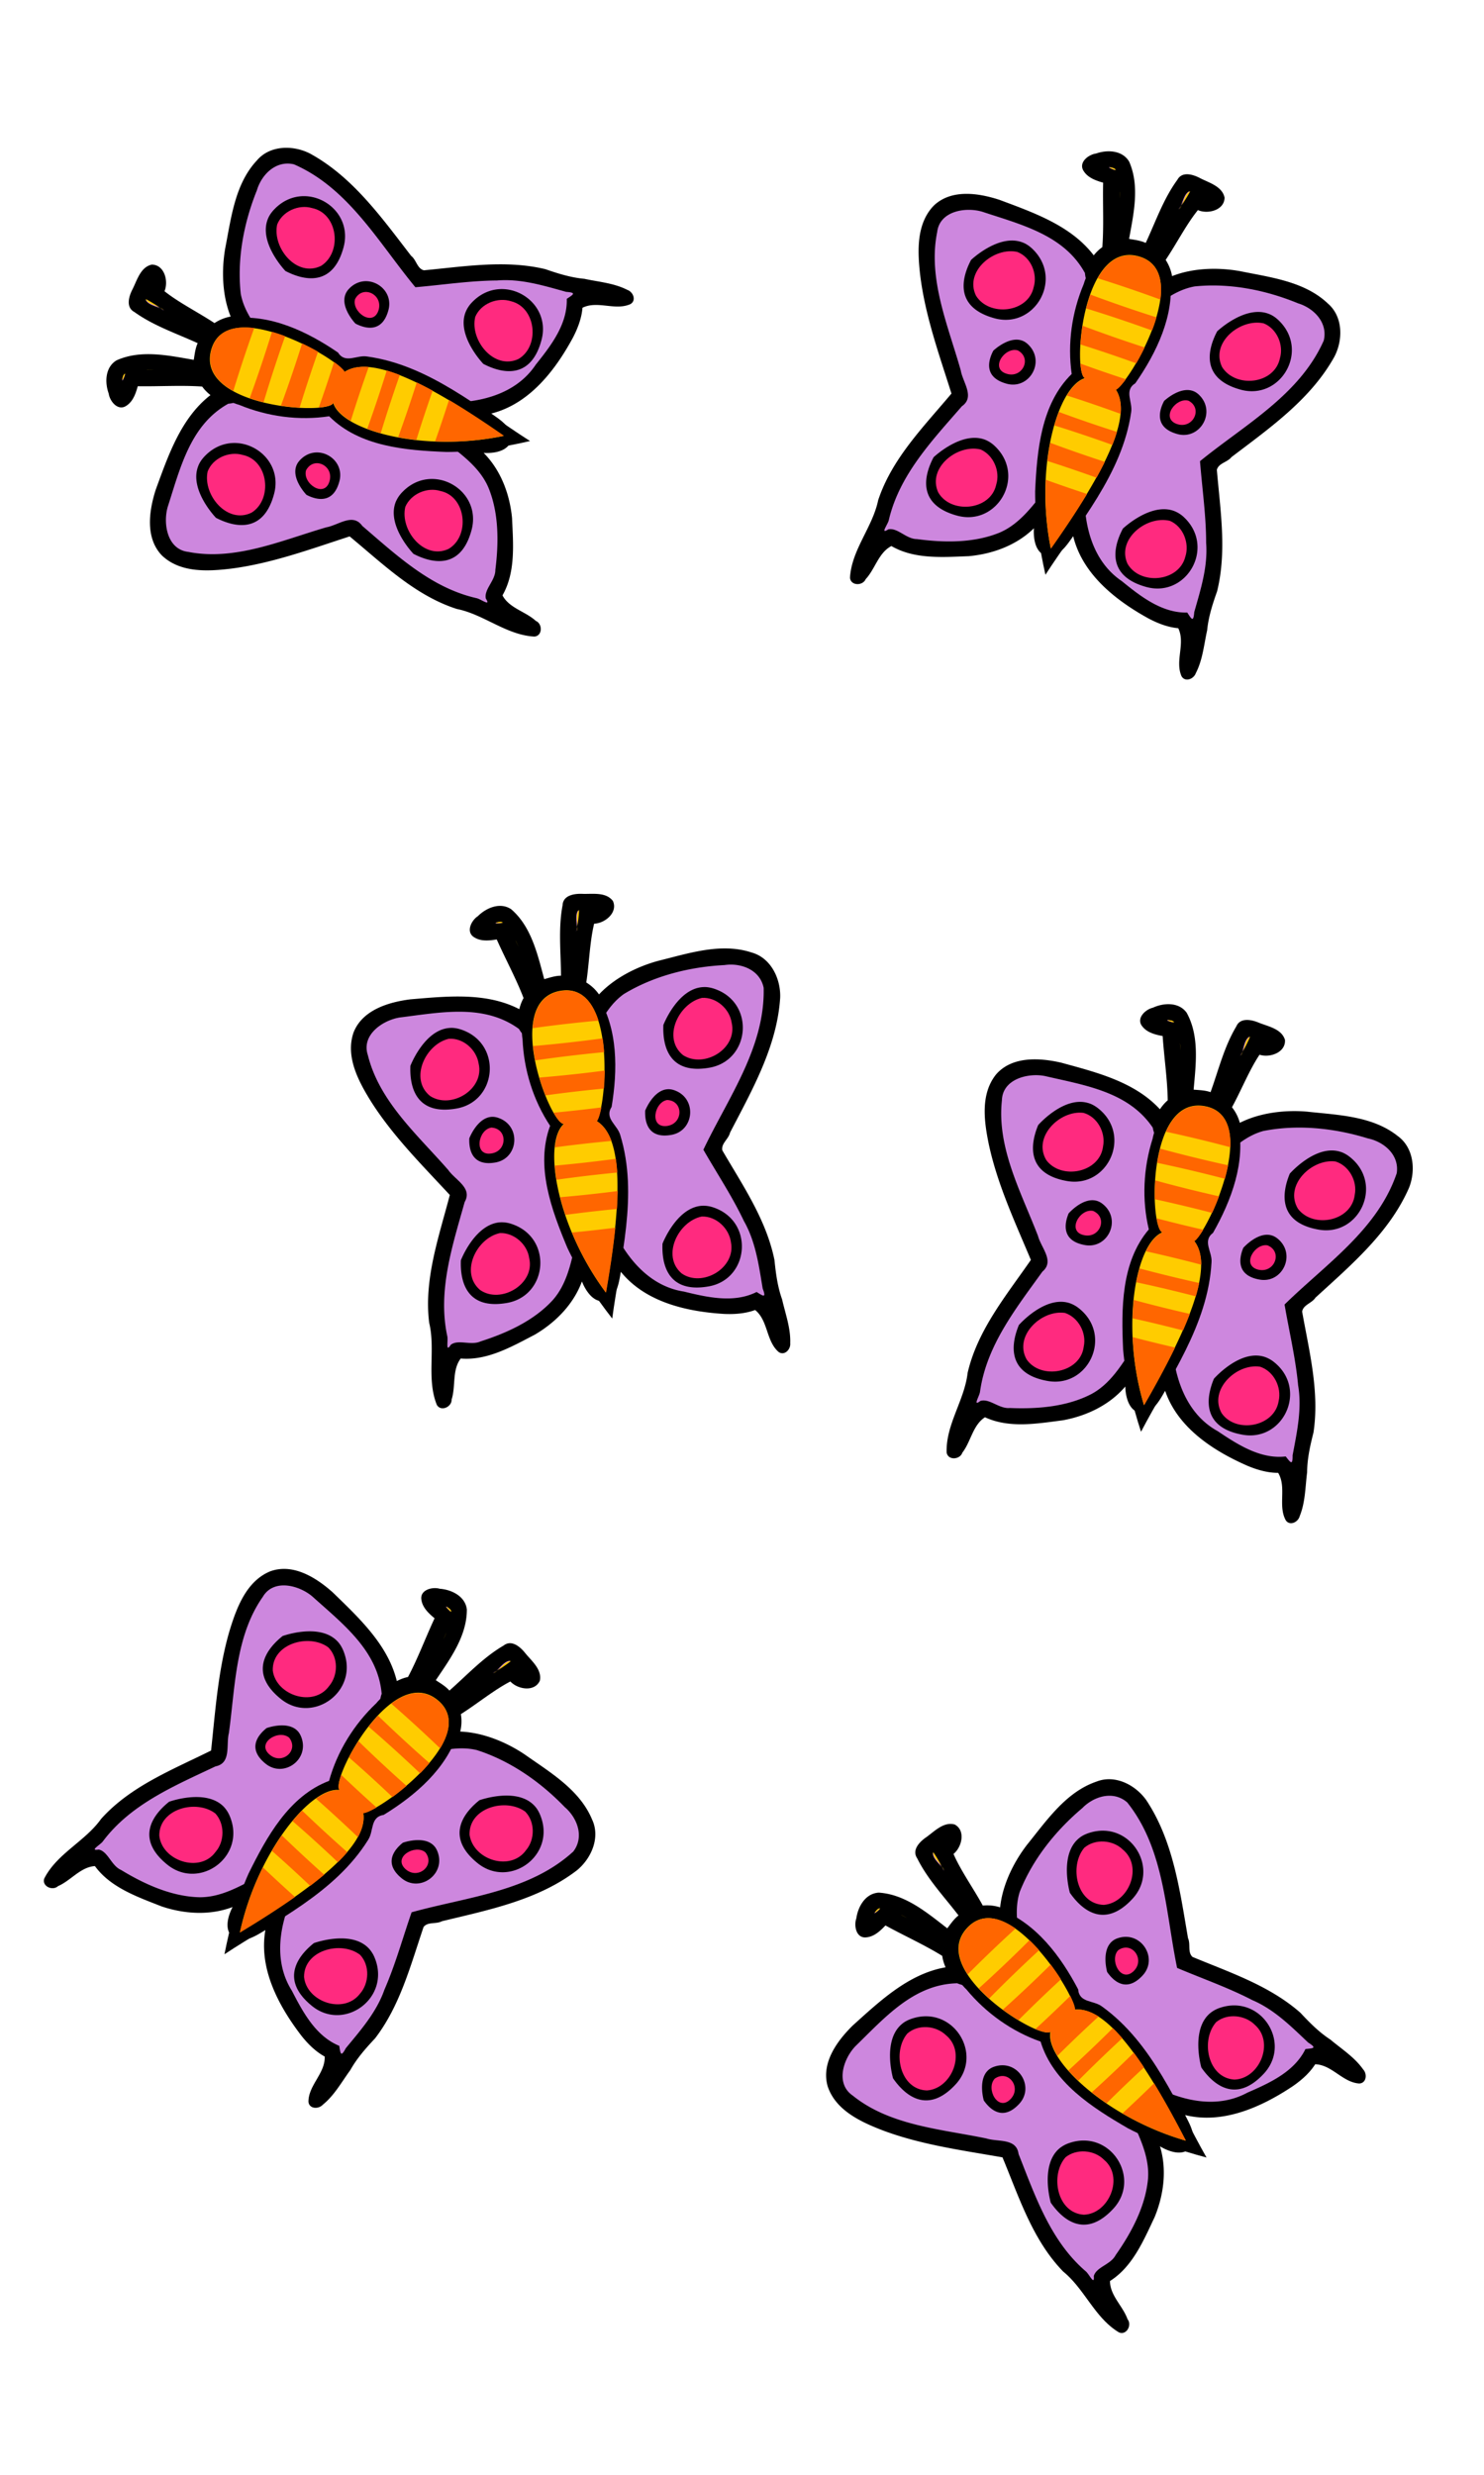 <!--Created with Inkscape (http://www.inkscape.org/)--><svg xmlns:dc="http://purl.org/dc/elements/1.1/" xmlns:cc="http://creativecommons.org/ns#" xmlns:rdf="http://www.w3.org/1999/02/22-rdf-syntax-ns#" xmlns="http://www.w3.org/2000/svg" xmlns:sodipodi="http://sodipodi.sourceforge.net/DTD/sodipodi-0.dtd" xmlns:inkscape="http://www.inkscape.org/namespaces/inkscape" width="120" height="200" sodipodi:version="0.32" inkscape:version="0.91 r13725" sodipodi:docname="math_6.svg" version="1.0" inkscape:output_extension="org.inkscape.output.svg.inkscape" inkscape:export-filename="/home/mat/Travaux/inkscape/Gcompris/memory/math_1.png" inkscape:export-xdpi="90" inkscape:export-ydpi="90"><sodipodi:namedview pagecolor="#ffffff" bordercolor="#666666" borderopacity="1.0" inkscape:pageopacity="0.0" inkscape:pageshadow="2" inkscape:zoom="3.4025974" inkscape:cx="61.5" inkscape:cy="100.5" inkscape:document-units="px" inkscape:current-layer="layer1" inkscape:window-width="1280" inkscape:window-height="981" inkscape:window-x="-4" inkscape:window-y="-5" height="200px" width="120px" showguides="true" inkscape:guide-bbox="true" showgrid="false"><sodipodi:guide orientation="0,1" position="-509,209"/></sodipodi:namedview><g inkscape:label="Calque 1" inkscape:groupmode="layer"><path d="M27.494 2.807c-.642-.032-1.58.098-1.621.913-.359 1.879-.138 3.802-.13 5.7-.466.004-.917.16-1.355.28-.54-2.002-1.035-4.233-2.665-5.645-.885-.602-2.013-.13-2.7.553-.538.348-1.004 1.3-.284 1.718.538.337 1.214.263 1.808.165.702 1.578 1.568 3.163 2.17 4.737-.159.28-.268.586-.345.897-2.693-1.39-5.878-1.039-8.802-.794-1.776.224-3.895.86-4.604 2.688-.666 1.95.403 3.938 1.407 5.555 1.77 2.798 4.134 5.146 6.38 7.568-.877 3.366-2.108 6.805-1.668 10.332.525 2.172-.23 4.516.616 6.625.33.583 1.218.175 1.198-.427.345-1.077.025-2.38.736-3.314 2.155.185 4.148-.971 6-1.933 1.676-.986 3.121-2.451 3.802-4.296.304.777.998 1.845 1.976 1.549.898-.374 1.014-1.49 1.17-2.328 1.989 2.458 5.324 3.22 8.356 3.405.844.036 1.708-.025 2.503-.317 1.058.85.88 2.51 1.897 3.39.482.338.993-.215.94-.71.046-1.21-.39-2.367-.653-3.529-.37-1.03-.51-2.108-.62-3.19-.662-3.263-2.572-6.037-4.218-8.865-.108-.555.51-.908.624-1.429 1.789-3.449 3.808-6.976 4.056-10.92.05-1.524-.752-3.203-2.302-3.636-2.482-.823-5.12.073-7.556.67-1.783.486-3.57 1.41-4.793 2.715a3.472 3.472 0 0 0-1.029-.964c.238-1.566.28-3.286.635-4.753.88-.028 1.942-.907 1.517-1.836-.564-.74-1.633-.548-2.446-.574z" style="fill:#000;fill-opacity:1;fill-rule:evenodd;stroke:none;stroke-width:1px;stroke-linecap:butt;stroke-linejoin:miter;stroke-opacity:1" transform="rotate(-65.097 35.21 26.222)"/><path sodipodi:nodetypes="cccccccscccccccccccccccccccccccccccccssssccssssccsscccsscccssssccssssc" d="M27.152 4.129c-.275.319-.131.885-.136 1.368.055-.466.129-.96.136-1.368zm-.136 1.368c-.014.117-.03.231-.04.343.03-.104.038-.223.04-.343zm-6.242-.409a.427.427 0 0 0-.072.007c-.736.136.33.108.279.045a.392.392 0 0 0-.207-.052zm18.693 3.436c-.171 0-.337.014-.505.038-2.819.145-5.709.868-8.135 2.34-1.041.742-1.682 1.833-2.256 2.95-.228-1.442-1.082-3.306-2.826-3.105-1.658-.083-2.59 1.753-1.944 3.189.727 1.768-.937.73-1.456-.212-2.847-2.068-6.35-1.33-9.628-.929-1.39.219-3.136 1.41-2.593 3.04.928 3.764 4.045 6.471 6.508 9.295.572.816 1.974 1.44 1.322 2.58-.987 3.525-2.197 7.159-1.407 10.837.087.355-.157 1.399.286.7.612-.464 1.644.093 2.424-.278 2.127-.677 4.306-1.678 5.814-3.325 1.15-1.289 1.486-3.032 1.854-4.635.937-.62 1.094 1.045 1.29 1.608.22.55.44 1.305.803 1.691.678-1.727.14-3.664.493-5.47 1.044 2.784 3.028 5.628 6.177 6.112 1.903.466 4.04.953 5.873.032.553.345.795.517.492-.278-.312-1.87-.565-3.784-1.523-5.465-.946-1.995-2.177-3.841-3.273-5.755 1.998-4.191 4.993-8.266 4.874-13.087-.26-1.274-1.466-1.875-2.664-1.873zm-2.048 1.814c.226.008.465.054.713.137 3.34 1.113 2.93 5.791-.37 6.378-3.3.586-3.813-1.762-3.74-3.449 0 0 1.127-2.919 3.176-3.06.074-.004.145-.008.22-.006zm-20.463 3.3c.226.008.465.053.713.136 3.34 1.113 2.937 5.791-.363 6.378-3.3.587-3.814-1.762-3.74-3.448 0 0 1.12-2.92 3.17-3.06.073-.005.144-.009.22-.006zm17.397 4.958c.166-.011.338.01.525.072 1.892.63 1.662 3.284-.207 3.616-1.87.333-2.162-1.002-2.12-1.957 0 0 .641-1.651 1.802-1.73zm-14.104 2.23c.128.004.268.031.408.078 1.892.63 1.662 3.278-.208 3.61-1.869.333-2.16-.995-2.12-1.95 0 0 .678-1.776 1.92-1.738zm16.898 7.188a2.45 2.45 0 0 1 .907.13c3.34 1.113 2.937 5.798-.363 6.385-3.3.586-3.813-1.762-3.74-3.449 0 0 1.133-2.943 3.196-3.066zM20.845 29.35a2.51 2.51 0 0 1 .914.136c3.34 1.113 2.93 5.791-.37 6.378-3.3.587-3.813-1.762-3.74-3.448 0 0 1.133-2.944 3.196-3.066z" style="fill:#cd87de;fill-opacity:1;fill-rule:evenodd;stroke:none;stroke-width:1px;stroke-linecap:butt;stroke-linejoin:miter;stroke-opacity:1" transform="rotate(-65.097 35.21 26.222)"/><path sodipodi:nodetypes="ccccccccc" d="M26.056 9.794c-2.4-.02-3.778 2.61-3.422 4.764.106 2.477.865 4.936 2.23 6.994-1.205 3.262.116 6.801 1.385 9.839.964 2.06 2.242 3.943 3.638 5.737.644-4.878 2.134-9.975.648-14.83-.23-.826-1.298-1.333-.7-2.27.495-2.961.529-6.312-1.102-8.925-.628-.83-1.618-1.394-2.677-1.309z" style="fill:#000;fill-opacity:1;fill-rule:evenodd;stroke:none;stroke-width:1px;stroke-linecap:butt;stroke-linejoin:miter;stroke-opacity:1" transform="rotate(-65.097 35.21 26.222)"/><path sodipodi:nodetypes="cccccccccczccc" d="M27.206 4.106c-.343.399-.03 1.19-.175 1.712.05-.558.166-1.2.175-1.712zm-6.45.966c-.736.137.33.109.28.046a.395.395 0 0 0-.28-.046zm1.543 1.99c-.133-.315-.4-.836-.076-.162l.076.162zm6.326 14.1c.8-1.001 1.68-11.367-2.972-10.511-4.664.858-.755 10.846.33 10.742-1.729 1.533-.613 8.266 3.383 13.626 1.21-6.894 1.548-12.443-.74-13.857z" style="fill:#fc0;fill-opacity:1;fill-rule:evenodd;stroke:none;stroke-width:1px;stroke-linecap:butt;stroke-linejoin:miter;stroke-opacity:1" transform="rotate(-65.097 35.21 26.222)"/><path d="M37.143 11.214c-1.875.43-3.245 3.241-1.53 4.628 1.721 1.104 4.432-.535 3.928-2.639-.169-1.113-1.252-2.062-2.398-1.99zm-20.47 3.305c-1.88.425-3.22 3.247-1.517 4.622 1.698 1.11 4.42-.531 3.928-2.619-.175-1.124-1.24-2.087-2.411-2.003zm17.656 4.946c-1.038.164-1.459 2.23-.064 2.106 1.379-.142 1.416-2.05.064-2.106zm-14.214 2.23c-1.102.17-1.452 2.347.026 2.087 1.267-.208 1.3-2.01-.026-2.087zm17.008 7.188c-1.89.381-3.283 3.18-1.627 4.596 1.657 1.166 4.39-.42 3.993-2.496-.14-1.136-1.19-2.142-2.366-2.1zm-16.302 1.335c-1.89.382-3.283 3.18-1.627 4.596 1.668 1.18 4.469-.467 3.98-2.56-.152-1.124-1.215-2.063-2.353-2.036z" style="fill:#ff2a7f;fill-opacity:1;fill-rule:evenodd;stroke:none;stroke-width:1px;stroke-linecap:butt;stroke-linejoin:miter;stroke-opacity:1" transform="rotate(-65.097 35.21 26.222)"/><path d="M26.294 10.62a2.89 2.89 0 0 0-.622.052c-1.49.274-2.105 1.479-2.217 2.988a113.54 113.54 0 0 1 5.322-.609c-.443-1.376-1.215-2.384-2.483-2.43zm2.813 3.864c-1.827.249-3.832.472-5.62.622.038.384.093.772.169 1.16 1.742-.256 3.734-.493 5.58-.668-.028-.377-.071-.75-.129-1.114zm.175 2.605c-1.75.23-3.623.428-5.29.564.15.507.317.995.494 1.44a114.72 114.72 0 0 1 4.731-.552c.039-.457.06-.946.065-1.452zm-.272 2.975c-1.274.163-2.607.311-3.863.428.335.587.647.94.855.92-.41.364-.655 1.021-.745 1.88 1.477-.2 3.07-.377 4.57-.518-.27-.724-.656-1.265-1.18-1.588.128-.16.254-.567.363-1.122zm1.167 4.155c-1.612.216-3.342.41-4.933.551.026.363.071.743.136 1.141 1.557-.221 3.283-.426 4.913-.583a12.666 12.666 0 0 0-.116-1.109zm.149 2.606c-1.544.198-3.166.372-4.648.499.118.464.259.94.422 1.426 1.348-.182 2.79-.345 4.167-.48.033-.502.052-.983.059-1.445zm-.188 2.962c-1.163.146-2.36.28-3.507.389a22.797 22.797 0 0 0 2.755 4.861c.328-1.87.587-3.634.752-5.25z" style="fill:#f60;fill-opacity:1;fill-rule:evenodd;stroke:none;stroke-width:1px;stroke-linecap:butt;stroke-linejoin:miter;stroke-opacity:1" transform="rotate(-65.097 35.21 26.222)"/><g><path d="M27.494 2.807c-.642-.032-1.58.098-1.621.913-.359 1.879-.138 3.802-.13 5.7-.466.004-.917.16-1.355.28-.54-2.002-1.035-4.233-2.665-5.645-.885-.602-2.013-.13-2.7.553-.538.348-1.004 1.3-.284 1.718.538.337 1.214.263 1.808.165.702 1.578 1.568 3.163 2.17 4.737-.159.28-.268.586-.345.897-2.693-1.39-5.878-1.039-8.802-.794-1.776.224-3.895.86-4.604 2.688-.666 1.95.403 3.938 1.407 5.555 1.77 2.798 4.134 5.146 6.38 7.568-.877 3.366-2.108 6.805-1.668 10.332.525 2.172-.23 4.516.616 6.625.33.583 1.218.175 1.198-.427.345-1.077.025-2.38.736-3.314 2.155.185 4.148-.971 6-1.933 1.676-.986 3.121-2.451 3.802-4.296.304.777.998 1.845 1.976 1.549.898-.374 1.014-1.49 1.17-2.328 1.989 2.458 5.324 3.22 8.356 3.405.844.036 1.708-.025 2.503-.317 1.058.85.88 2.51 1.897 3.39.482.338.993-.215.94-.71.046-1.21-.39-2.367-.653-3.529-.37-1.03-.51-2.108-.62-3.19-.662-3.263-2.572-6.037-4.218-8.865-.108-.555.51-.908.624-1.429 1.789-3.449 3.808-6.976 4.056-10.92.05-1.524-.752-3.203-2.302-3.636-2.482-.823-5.12.073-7.556.67-1.783.486-3.57 1.41-4.793 2.715a3.472 3.472 0 0 0-1.029-.964c.238-1.566.28-3.286.635-4.753.88-.028 1.942-.907 1.517-1.836-.564-.74-1.633-.548-2.446-.574z" style="fill:#000;fill-opacity:1;fill-rule:evenodd;stroke:none;stroke-width:1px;stroke-linecap:butt;stroke-linejoin:miter;stroke-opacity:1" transform="rotate(25.329 36.471 163.39)"/><path sodipodi:nodetypes="cccccccscccccccccccccccccccccccccccccssssccssssccsscccsscccssssccssssc" d="M27.152 4.129c-.275.319-.131.885-.136 1.368.055-.466.129-.96.136-1.368zm-.136 1.368c-.014.117-.03.231-.04.343.03-.104.038-.223.04-.343zm-6.242-.409a.427.427 0 0 0-.072.007c-.736.136.33.108.279.045a.392.392 0 0 0-.207-.052zm18.693 3.436c-.171 0-.337.014-.505.038-2.819.145-5.709.868-8.135 2.34-1.041.742-1.682 1.833-2.256 2.95-.228-1.442-1.082-3.306-2.826-3.105-1.658-.083-2.59 1.753-1.944 3.189.727 1.768-.937.73-1.456-.212-2.847-2.068-6.35-1.33-9.628-.929-1.39.219-3.136 1.41-2.593 3.04.928 3.764 4.045 6.471 6.508 9.295.572.816 1.974 1.44 1.322 2.58-.987 3.525-2.197 7.159-1.407 10.837.087.355-.157 1.399.286.7.612-.464 1.644.093 2.424-.278 2.127-.677 4.306-1.678 5.814-3.325 1.15-1.289 1.486-3.032 1.854-4.635.937-.62 1.094 1.045 1.29 1.608.22.55.44 1.305.803 1.691.678-1.727.14-3.664.493-5.47 1.044 2.784 3.028 5.628 6.177 6.112 1.903.466 4.04.953 5.873.032.553.345.795.517.492-.278-.312-1.87-.565-3.784-1.523-5.465-.946-1.995-2.177-3.841-3.273-5.755 1.998-4.191 4.993-8.266 4.874-13.087-.26-1.274-1.466-1.875-2.664-1.873zm-2.048 1.814c.226.008.465.054.713.137 3.34 1.113 2.93 5.791-.37 6.378-3.3.586-3.813-1.762-3.74-3.449 0 0 1.127-2.919 3.176-3.06.074-.004.145-.008.22-.006zm-20.463 3.3c.226.008.465.053.713.136 3.34 1.113 2.937 5.791-.363 6.378-3.3.587-3.814-1.762-3.74-3.448 0 0 1.12-2.92 3.17-3.06.073-.005.144-.009.22-.006zm17.397 4.958c.166-.011.338.01.525.072 1.892.63 1.662 3.284-.207 3.616-1.87.333-2.162-1.002-2.12-1.957 0 0 .641-1.651 1.802-1.73zm-14.104 2.23c.128.004.268.031.408.078 1.892.63 1.662 3.278-.208 3.61-1.869.333-2.16-.995-2.12-1.95 0 0 .678-1.776 1.92-1.738zm16.898 7.188a2.45 2.45 0 0 1 .907.13c3.34 1.113 2.937 5.798-.363 6.385-3.3.586-3.813-1.762-3.74-3.449 0 0 1.133-2.943 3.196-3.066zM20.845 29.35a2.51 2.51 0 0 1 .914.136c3.34 1.113 2.93 5.791-.37 6.378-3.3.587-3.813-1.762-3.74-3.448 0 0 1.133-2.944 3.196-3.066z" style="fill:#cd87de;fill-opacity:1;fill-rule:evenodd;stroke:none;stroke-width:1px;stroke-linecap:butt;stroke-linejoin:miter;stroke-opacity:1" transform="rotate(25.329 36.471 163.39)"/><path sodipodi:nodetypes="ccccccccc" d="M26.056 9.794c-2.4-.02-3.778 2.61-3.422 4.764.106 2.477.865 4.936 2.23 6.994-1.205 3.262.116 6.801 1.385 9.839.964 2.06 2.242 3.943 3.638 5.737.644-4.878 2.134-9.975.648-14.83-.23-.826-1.298-1.333-.7-2.27.495-2.961.529-6.312-1.102-8.925-.628-.83-1.618-1.394-2.677-1.309z" style="fill:#000;fill-opacity:1;fill-rule:evenodd;stroke:none;stroke-width:1px;stroke-linecap:butt;stroke-linejoin:miter;stroke-opacity:1" transform="rotate(25.329 36.471 163.39)"/><path sodipodi:nodetypes="cccccccccczccc" d="M27.206 4.106c-.343.399-.03 1.19-.175 1.712.05-.558.166-1.2.175-1.712zm-6.45.966c-.736.137.33.109.28.046a.395.395 0 0 0-.28-.046zm1.543 1.99c-.133-.315-.4-.836-.076-.162l.076.162zm6.326 14.1c.8-1.001 1.68-11.367-2.972-10.511-4.664.858-.755 10.846.33 10.742-1.729 1.533-.613 8.266 3.383 13.626 1.21-6.894 1.548-12.443-.74-13.857z" style="fill:#fc0;fill-opacity:1;fill-rule:evenodd;stroke:none;stroke-width:1px;stroke-linecap:butt;stroke-linejoin:miter;stroke-opacity:1" transform="rotate(25.329 36.471 163.39)"/><path d="M37.143 11.214c-1.875.43-3.245 3.241-1.53 4.628 1.721 1.104 4.432-.535 3.928-2.639-.169-1.113-1.252-2.062-2.398-1.99zm-20.47 3.305c-1.88.425-3.22 3.247-1.517 4.622 1.698 1.11 4.42-.531 3.928-2.619-.175-1.124-1.24-2.087-2.411-2.003zm17.656 4.946c-1.038.164-1.459 2.23-.064 2.106 1.379-.142 1.416-2.05.064-2.106zm-14.214 2.23c-1.102.17-1.452 2.347.026 2.087 1.267-.208 1.3-2.01-.026-2.087zm17.008 7.188c-1.89.381-3.283 3.18-1.627 4.596 1.657 1.166 4.39-.42 3.993-2.496-.14-1.136-1.19-2.142-2.366-2.1zm-16.302 1.335c-1.89.382-3.283 3.18-1.627 4.596 1.668 1.18 4.469-.467 3.98-2.56-.152-1.124-1.215-2.063-2.353-2.036z" style="fill:#ff2a7f;fill-opacity:1;fill-rule:evenodd;stroke:none;stroke-width:1px;stroke-linecap:butt;stroke-linejoin:miter;stroke-opacity:1" transform="rotate(25.329 36.471 163.39)"/><path d="M26.294 10.62a2.89 2.89 0 0 0-.622.052c-1.49.274-2.105 1.479-2.217 2.988a113.54 113.54 0 0 1 5.322-.609c-.443-1.376-1.215-2.384-2.483-2.43zm2.813 3.864c-1.827.249-3.832.472-5.62.622.038.384.093.772.169 1.16 1.742-.256 3.734-.493 5.58-.668-.028-.377-.071-.75-.129-1.114zm.175 2.605c-1.75.23-3.623.428-5.29.564.15.507.317.995.494 1.44a114.72 114.72 0 0 1 4.731-.552c.039-.457.06-.946.065-1.452zm-.272 2.975c-1.274.163-2.607.311-3.863.428.335.587.647.94.855.92-.41.364-.655 1.021-.745 1.88 1.477-.2 3.07-.377 4.57-.518-.27-.724-.656-1.265-1.18-1.588.128-.16.254-.567.363-1.122zm1.167 4.155c-1.612.216-3.342.41-4.933.551.026.363.071.743.136 1.141 1.557-.221 3.283-.426 4.913-.583a12.666 12.666 0 0 0-.116-1.109zm.149 2.606c-1.544.198-3.166.372-4.648.499.118.464.259.94.422 1.426 1.348-.182 2.79-.345 4.167-.48.033-.502.052-.983.059-1.445zm-.188 2.962c-1.163.146-2.36.28-3.507.389a22.797 22.797 0 0 0 2.755 4.861c.328-1.87.587-3.634.752-5.25z" style="fill:#f60;fill-opacity:1;fill-rule:evenodd;stroke:none;stroke-width:1px;stroke-linecap:butt;stroke-linejoin:miter;stroke-opacity:1" transform="rotate(25.329 36.471 163.39)"/></g><g><path d="M27.494 2.807c-.642-.032-1.58.098-1.621.913-.359 1.879-.138 3.802-.13 5.7-.466.004-.917.16-1.355.28-.54-2.002-1.035-4.233-2.665-5.645-.885-.602-2.013-.13-2.7.553-.538.348-1.004 1.3-.284 1.718.538.337 1.214.263 1.808.165.702 1.578 1.568 3.163 2.17 4.737-.159.28-.268.586-.345.897-2.693-1.39-5.878-1.039-8.802-.794-1.776.224-3.895.86-4.604 2.688-.666 1.95.403 3.938 1.407 5.555 1.77 2.798 4.134 5.146 6.38 7.568-.877 3.366-2.108 6.805-1.668 10.332.525 2.172-.23 4.516.616 6.625.33.583 1.218.175 1.198-.427.345-1.077.025-2.38.736-3.314 2.155.185 4.148-.971 6-1.933 1.676-.986 3.121-2.451 3.802-4.296.304.777.998 1.845 1.976 1.549.898-.374 1.014-1.49 1.17-2.328 1.989 2.458 5.324 3.22 8.356 3.405.844.036 1.708-.025 2.503-.317 1.058.85.88 2.51 1.897 3.39.482.338.993-.215.94-.71.046-1.21-.39-2.367-.653-3.529-.37-1.03-.51-2.108-.62-3.19-.662-3.263-2.572-6.037-4.218-8.865-.108-.555.51-.908.624-1.429 1.789-3.449 3.808-6.976 4.056-10.92.05-1.524-.752-3.203-2.302-3.636-2.482-.823-5.12.073-7.556.67-1.783.486-3.57 1.41-4.793 2.715a3.472 3.472 0 0 0-1.029-.964c.238-1.566.28-3.286.635-4.753.88-.028 1.942-.907 1.517-1.836-.564-.74-1.633-.548-2.446-.574z" style="fill:#000;fill-opacity:1;fill-rule:evenodd;stroke:none;stroke-width:1px;stroke-linecap:butt;stroke-linejoin:miter;stroke-opacity:1" transform="rotate(20.086 -160.777 252.527)"/><path sodipodi:nodetypes="cccccccscccccccccccccccccccccccccccccssssccssssccsscccsscccssssccssssc" d="M27.152 4.129c-.275.319-.131.885-.136 1.368.055-.466.129-.96.136-1.368zm-.136 1.368c-.014.117-.03.231-.04.343.03-.104.038-.223.04-.343zm-6.242-.409a.427.427 0 0 0-.072.007c-.736.136.33.108.279.045a.392.392 0 0 0-.207-.052zm18.693 3.436c-.171 0-.337.014-.505.038-2.819.145-5.709.868-8.135 2.34-1.041.742-1.682 1.833-2.256 2.95-.228-1.442-1.082-3.306-2.826-3.105-1.658-.083-2.59 1.753-1.944 3.189.727 1.768-.937.73-1.456-.212-2.847-2.068-6.35-1.33-9.628-.929-1.39.219-3.136 1.41-2.593 3.04.928 3.764 4.045 6.471 6.508 9.295.572.816 1.974 1.44 1.322 2.58-.987 3.525-2.197 7.159-1.407 10.837.087.355-.157 1.399.286.7.612-.464 1.644.093 2.424-.278 2.127-.677 4.306-1.678 5.814-3.325 1.15-1.289 1.486-3.032 1.854-4.635.937-.62 1.094 1.045 1.29 1.608.22.55.44 1.305.803 1.691.678-1.727.14-3.664.493-5.47 1.044 2.784 3.028 5.628 6.177 6.112 1.903.466 4.04.953 5.873.032.553.345.795.517.492-.278-.312-1.87-.565-3.784-1.523-5.465-.946-1.995-2.177-3.841-3.273-5.755 1.998-4.191 4.993-8.266 4.874-13.087-.26-1.274-1.466-1.875-2.664-1.873zm-2.048 1.814c.226.008.465.054.713.137 3.34 1.113 2.93 5.791-.37 6.378-3.3.586-3.813-1.762-3.74-3.449 0 0 1.127-2.919 3.176-3.06.074-.004.145-.008.22-.006zm-20.463 3.3c.226.008.465.053.713.136 3.34 1.113 2.937 5.791-.363 6.378-3.3.587-3.814-1.762-3.74-3.448 0 0 1.12-2.92 3.17-3.06.073-.005.144-.009.22-.006zm17.397 4.958c.166-.011.338.01.525.072 1.892.63 1.662 3.284-.207 3.616-1.87.333-2.162-1.002-2.12-1.957 0 0 .641-1.651 1.802-1.73zm-14.104 2.23c.128.004.268.031.408.078 1.892.63 1.662 3.278-.208 3.61-1.869.333-2.16-.995-2.12-1.95 0 0 .678-1.776 1.92-1.738zm16.898 7.188a2.45 2.45 0 0 1 .907.13c3.34 1.113 2.937 5.798-.363 6.385-3.3.586-3.813-1.762-3.74-3.449 0 0 1.133-2.943 3.196-3.066zM20.845 29.35a2.51 2.51 0 0 1 .914.136c3.34 1.113 2.93 5.791-.37 6.378-3.3.587-3.813-1.762-3.74-3.448 0 0 1.133-2.944 3.196-3.066z" style="fill:#cd87de;fill-opacity:1;fill-rule:evenodd;stroke:none;stroke-width:1px;stroke-linecap:butt;stroke-linejoin:miter;stroke-opacity:1" transform="rotate(20.086 -160.777 252.527)"/><path sodipodi:nodetypes="ccccccccc" d="M26.056 9.794c-2.4-.02-3.778 2.61-3.422 4.764.106 2.477.865 4.936 2.23 6.994-1.205 3.262.116 6.801 1.385 9.839.964 2.06 2.242 3.943 3.638 5.737.644-4.878 2.134-9.975.648-14.83-.23-.826-1.298-1.333-.7-2.27.495-2.961.529-6.312-1.102-8.925-.628-.83-1.618-1.394-2.677-1.309z" style="fill:#000;fill-opacity:1;fill-rule:evenodd;stroke:none;stroke-width:1px;stroke-linecap:butt;stroke-linejoin:miter;stroke-opacity:1" transform="rotate(20.086 -160.777 252.527)"/><path sodipodi:nodetypes="cccccccccczccc" d="M27.206 4.106c-.343.399-.03 1.19-.175 1.712.05-.558.166-1.2.175-1.712zm-6.45.966c-.736.137.33.109.28.046a.395.395 0 0 0-.28-.046zm1.543 1.99c-.133-.315-.4-.836-.076-.162l.076.162zm6.326 14.1c.8-1.001 1.68-11.367-2.972-10.511-4.664.858-.755 10.846.33 10.742-1.729 1.533-.613 8.266 3.383 13.626 1.21-6.894 1.548-12.443-.74-13.857z" style="fill:#fc0;fill-opacity:1;fill-rule:evenodd;stroke:none;stroke-width:1px;stroke-linecap:butt;stroke-linejoin:miter;stroke-opacity:1" transform="rotate(20.086 -160.777 252.527)"/><path d="M37.143 11.214c-1.875.43-3.245 3.241-1.53 4.628 1.721 1.104 4.432-.535 3.928-2.639-.169-1.113-1.252-2.062-2.398-1.99zm-20.47 3.305c-1.88.425-3.22 3.247-1.517 4.622 1.698 1.11 4.42-.531 3.928-2.619-.175-1.124-1.24-2.087-2.411-2.003zm17.656 4.946c-1.038.164-1.459 2.23-.064 2.106 1.379-.142 1.416-2.05.064-2.106zm-14.214 2.23c-1.102.17-1.452 2.347.026 2.087 1.267-.208 1.3-2.01-.026-2.087zm17.008 7.188c-1.89.381-3.283 3.18-1.627 4.596 1.657 1.166 4.39-.42 3.993-2.496-.14-1.136-1.19-2.142-2.366-2.1zm-16.302 1.335c-1.89.382-3.283 3.18-1.627 4.596 1.668 1.18 4.469-.467 3.98-2.56-.152-1.124-1.215-2.063-2.353-2.036z" style="fill:#ff2a7f;fill-opacity:1;fill-rule:evenodd;stroke:none;stroke-width:1px;stroke-linecap:butt;stroke-linejoin:miter;stroke-opacity:1" transform="rotate(20.086 -160.777 252.527)"/><path d="M26.294 10.62a2.89 2.89 0 0 0-.622.052c-1.49.274-2.105 1.479-2.217 2.988a113.54 113.54 0 0 1 5.322-.609c-.443-1.376-1.215-2.384-2.483-2.43zm2.813 3.864c-1.827.249-3.832.472-5.62.622.038.384.093.772.169 1.16 1.742-.256 3.734-.493 5.58-.668-.028-.377-.071-.75-.129-1.114zm.175 2.605c-1.75.23-3.623.428-5.29.564.15.507.317.995.494 1.44a114.72 114.72 0 0 1 4.731-.552c.039-.457.06-.946.065-1.452zm-.272 2.975c-1.274.163-2.607.311-3.863.428.335.587.647.94.855.92-.41.364-.655 1.021-.745 1.88 1.477-.2 3.07-.377 4.57-.518-.27-.724-.656-1.265-1.18-1.588.128-.16.254-.567.363-1.122zm1.167 4.155c-1.612.216-3.342.41-4.933.551.026.363.071.743.136 1.141 1.557-.221 3.283-.426 4.913-.583a12.666 12.666 0 0 0-.116-1.109zm.149 2.606c-1.544.198-3.166.372-4.648.499.118.464.259.94.422 1.426 1.348-.182 2.79-.345 4.167-.48.033-.502.052-.983.059-1.445zm-.188 2.962c-1.163.146-2.36.28-3.507.389a22.797 22.797 0 0 0 2.755 4.861c.328-1.87.587-3.634.752-5.25z" style="fill:#f60;fill-opacity:1;fill-rule:evenodd;stroke:none;stroke-width:1px;stroke-linecap:butt;stroke-linejoin:miter;stroke-opacity:1" transform="rotate(20.086 -160.777 252.527)"/></g><g><path d="M27.494 2.807c-.642-.032-1.58.098-1.621.913-.359 1.879-.138 3.802-.13 5.7-.466.004-.917.16-1.355.28-.54-2.002-1.035-4.233-2.665-5.645-.885-.602-2.013-.13-2.7.553-.538.348-1.004 1.3-.284 1.718.538.337 1.214.263 1.808.165.702 1.578 1.568 3.163 2.17 4.737-.159.28-.268.586-.345.897-2.693-1.39-5.878-1.039-8.802-.794-1.776.224-3.895.86-4.604 2.688-.666 1.95.403 3.938 1.407 5.555 1.77 2.798 4.134 5.146 6.38 7.568-.877 3.366-2.108 6.805-1.668 10.332.525 2.172-.23 4.516.616 6.625.33.583 1.218.175 1.198-.427.345-1.077.025-2.38.736-3.314 2.155.185 4.148-.971 6-1.933 1.676-.986 3.121-2.451 3.802-4.296.304.777.998 1.845 1.976 1.549.898-.374 1.014-1.49 1.17-2.328 1.989 2.458 5.324 3.22 8.356 3.405.844.036 1.708-.025 2.503-.317 1.058.85.88 2.51 1.897 3.39.482.338.993-.215.94-.71.046-1.21-.39-2.367-.653-3.529-.37-1.03-.51-2.108-.62-3.19-.662-3.263-2.572-6.037-4.218-8.865-.108-.555.51-.908.624-1.429 1.789-3.449 3.808-6.976 4.056-10.92.05-1.524-.752-3.203-2.302-3.636-2.482-.823-5.12.073-7.556.67-1.783.486-3.57 1.41-4.793 2.715a3.472 3.472 0 0 0-1.029-.964c.238-1.566.28-3.286.635-4.753.88-.028 1.942-.907 1.517-1.836-.564-.74-1.633-.548-2.446-.574z" style="fill:#000;fill-opacity:1;fill-rule:evenodd;stroke:none;stroke-width:1px;stroke-linecap:butt;stroke-linejoin:miter;stroke-opacity:1" transform="translate(19.62 69.43)"/><path sodipodi:nodetypes="cccccccscccccccccccccccccccccccccccccssssccssssccsscccsscccssssccssssc" d="M27.152 4.129c-.275.319-.131.885-.136 1.368.055-.466.129-.96.136-1.368zm-.136 1.368c-.014.117-.03.231-.04.343.03-.104.038-.223.04-.343zm-6.242-.409a.427.427 0 0 0-.072.007c-.736.136.33.108.279.045a.392.392 0 0 0-.207-.052zm18.693 3.436c-.171 0-.337.014-.505.038-2.819.145-5.709.868-8.135 2.34-1.041.742-1.682 1.833-2.256 2.95-.228-1.442-1.082-3.306-2.826-3.105-1.658-.083-2.59 1.753-1.944 3.189.727 1.768-.937.73-1.456-.212-2.847-2.068-6.35-1.33-9.628-.929-1.39.219-3.136 1.41-2.593 3.04.928 3.764 4.045 6.471 6.508 9.295.572.816 1.974 1.44 1.322 2.58-.987 3.525-2.197 7.159-1.407 10.837.087.355-.157 1.399.286.7.612-.464 1.644.093 2.424-.278 2.127-.677 4.306-1.678 5.814-3.325 1.15-1.289 1.486-3.032 1.854-4.635.937-.62 1.094 1.045 1.29 1.608.22.55.44 1.305.803 1.691.678-1.727.14-3.664.493-5.47 1.044 2.784 3.028 5.628 6.177 6.112 1.903.466 4.04.953 5.873.032.553.345.795.517.492-.278-.312-1.87-.565-3.784-1.523-5.465-.946-1.995-2.177-3.841-3.273-5.755 1.998-4.191 4.993-8.266 4.874-13.087-.26-1.274-1.466-1.875-2.664-1.873zm-2.048 1.814c.226.008.465.054.713.137 3.34 1.113 2.93 5.791-.37 6.378-3.3.586-3.813-1.762-3.74-3.449 0 0 1.127-2.919 3.176-3.06.074-.004.145-.008.22-.006zm-20.463 3.3c.226.008.465.053.713.136 3.34 1.113 2.937 5.791-.363 6.378-3.3.587-3.814-1.762-3.74-3.448 0 0 1.12-2.92 3.17-3.06.073-.005.144-.009.22-.006zm17.397 4.958c.166-.011.338.01.525.072 1.892.63 1.662 3.284-.207 3.616-1.87.333-2.162-1.002-2.12-1.957 0 0 .641-1.651 1.802-1.73zm-14.104 2.23c.128.004.268.031.408.078 1.892.63 1.662 3.278-.208 3.61-1.869.333-2.16-.995-2.12-1.95 0 0 .678-1.776 1.92-1.738zm16.898 7.188a2.45 2.45 0 0 1 .907.13c3.34 1.113 2.937 5.798-.363 6.385-3.3.586-3.813-1.762-3.74-3.449 0 0 1.133-2.943 3.196-3.066zM20.845 29.35a2.51 2.51 0 0 1 .914.136c3.34 1.113 2.93 5.791-.37 6.378-3.3.587-3.813-1.762-3.74-3.448 0 0 1.133-2.944 3.196-3.066z" style="fill:#cd87de;fill-opacity:1;fill-rule:evenodd;stroke:none;stroke-width:1px;stroke-linecap:butt;stroke-linejoin:miter;stroke-opacity:1" transform="translate(19.62 69.43)"/><path sodipodi:nodetypes="ccccccccc" d="M26.056 9.794c-2.4-.02-3.778 2.61-3.422 4.764.106 2.477.865 4.936 2.23 6.994-1.205 3.262.116 6.801 1.385 9.839.964 2.06 2.242 3.943 3.638 5.737.644-4.878 2.134-9.975.648-14.83-.23-.826-1.298-1.333-.7-2.27.495-2.961.529-6.312-1.102-8.925-.628-.83-1.618-1.394-2.677-1.309z" style="fill:#000;fill-opacity:1;fill-rule:evenodd;stroke:none;stroke-width:1px;stroke-linecap:butt;stroke-linejoin:miter;stroke-opacity:1" transform="translate(19.62 69.43)"/><path sodipodi:nodetypes="cccccccccczccc" d="M27.206 4.106c-.343.399-.03 1.19-.175 1.712.05-.558.166-1.2.175-1.712zm-6.45.966c-.736.137.33.109.28.046a.395.395 0 0 0-.28-.046zm1.543 1.99c-.133-.315-.4-.836-.076-.162l.076.162zm6.326 14.1c.8-1.001 1.68-11.367-2.972-10.511-4.664.858-.755 10.846.33 10.742-1.729 1.533-.613 8.266 3.383 13.626 1.21-6.894 1.548-12.443-.74-13.857z" style="fill:#fc0;fill-opacity:1;fill-rule:evenodd;stroke:none;stroke-width:1px;stroke-linecap:butt;stroke-linejoin:miter;stroke-opacity:1" transform="translate(19.62 69.43)"/><path d="M37.143 11.214c-1.875.43-3.245 3.241-1.53 4.628 1.721 1.104 4.432-.535 3.928-2.639-.169-1.113-1.252-2.062-2.398-1.99zm-20.47 3.305c-1.88.425-3.22 3.247-1.517 4.622 1.698 1.11 4.42-.531 3.928-2.619-.175-1.124-1.24-2.087-2.411-2.003zm17.656 4.946c-1.038.164-1.459 2.23-.064 2.106 1.379-.142 1.416-2.05.064-2.106zm-14.214 2.23c-1.102.17-1.452 2.347.026 2.087 1.267-.208 1.3-2.01-.026-2.087zm17.008 7.188c-1.89.381-3.283 3.18-1.627 4.596 1.657 1.166 4.39-.42 3.993-2.496-.14-1.136-1.19-2.142-2.366-2.1zm-16.302 1.335c-1.89.382-3.283 3.18-1.627 4.596 1.668 1.18 4.469-.467 3.98-2.56-.152-1.124-1.215-2.063-2.353-2.036z" style="fill:#ff2a7f;fill-opacity:1;fill-rule:evenodd;stroke:none;stroke-width:1px;stroke-linecap:butt;stroke-linejoin:miter;stroke-opacity:1" transform="translate(19.62 69.43)"/><path d="M26.294 10.62a2.89 2.89 0 0 0-.622.052c-1.49.274-2.105 1.479-2.217 2.988a113.54 113.54 0 0 1 5.322-.609c-.443-1.376-1.215-2.384-2.483-2.43zm2.813 3.864c-1.827.249-3.832.472-5.62.622.038.384.093.772.169 1.16 1.742-.256 3.734-.493 5.58-.668-.028-.377-.071-.75-.129-1.114zm.175 2.605c-1.75.23-3.623.428-5.29.564.15.507.317.995.494 1.44a114.72 114.72 0 0 1 4.731-.552c.039-.457.06-.946.065-1.452zm-.272 2.975c-1.274.163-2.607.311-3.863.428.335.587.647.94.855.92-.41.364-.655 1.021-.745 1.88 1.477-.2 3.07-.377 4.57-.518-.27-.724-.656-1.265-1.18-1.588.128-.16.254-.567.363-1.122zm1.167 4.155c-1.612.216-3.342.41-4.933.551.026.363.071.743.136 1.141 1.557-.221 3.283-.426 4.913-.583a12.666 12.666 0 0 0-.116-1.109zm.149 2.606c-1.544.198-3.166.372-4.648.499.118.464.259.94.422 1.426 1.348-.182 2.79-.345 4.167-.48.033-.502.052-.983.059-1.445zm-.188 2.962c-1.163.146-2.36.28-3.507.389a22.797 22.797 0 0 0 2.755 4.861c.328-1.87.587-3.634.752-5.25z" style="fill:#f60;fill-opacity:1;fill-rule:evenodd;stroke:none;stroke-width:1px;stroke-linecap:butt;stroke-linejoin:miter;stroke-opacity:1" transform="translate(19.62 69.43)"/></g><g><path d="M27.494 2.807c-.642-.032-1.58.098-1.621.913-.359 1.879-.138 3.802-.13 5.7-.466.004-.917.16-1.355.28-.54-2.002-1.035-4.233-2.665-5.645-.885-.602-2.013-.13-2.7.553-.538.348-1.004 1.3-.284 1.718.538.337 1.214.263 1.808.165.702 1.578 1.568 3.163 2.17 4.737-.159.28-.268.586-.345.897-2.693-1.39-5.878-1.039-8.802-.794-1.776.224-3.895.86-4.604 2.688-.666 1.95.403 3.938 1.407 5.555 1.77 2.798 4.134 5.146 6.38 7.568-.877 3.366-2.108 6.805-1.668 10.332.525 2.172-.23 4.516.616 6.625.33.583 1.218.175 1.198-.427.345-1.077.025-2.38.736-3.314 2.155.185 4.148-.971 6-1.933 1.676-.986 3.121-2.451 3.802-4.296.304.777.998 1.845 1.976 1.549.898-.374 1.014-1.49 1.17-2.328 1.989 2.458 5.324 3.22 8.356 3.405.844.036 1.708-.025 2.503-.317 1.058.85.88 2.51 1.897 3.39.482.338.993-.215.94-.71.046-1.21-.39-2.367-.653-3.529-.37-1.03-.51-2.108-.62-3.19-.662-3.263-2.572-6.037-4.218-8.865-.108-.555.51-.908.624-1.429 1.789-3.449 3.808-6.976 4.056-10.92.05-1.524-.752-3.203-2.302-3.636-2.482-.823-5.12.073-7.556.67-1.783.486-3.57 1.41-4.793 2.715a3.472 3.472 0 0 0-1.029-.964c.238-1.566.28-3.286.635-4.753.88-.028 1.942-.907 1.517-1.836-.564-.74-1.633-.548-2.446-.574z" style="fill:#000;fill-opacity:1;fill-rule:evenodd;stroke:none;stroke-width:1px;stroke-linecap:butt;stroke-linejoin:miter;stroke-opacity:1" transform="rotate(-37.202 267.6 5.202)"/><path sodipodi:nodetypes="cccccccscccccccccccccccccccccccccccccssssccssssccsscccsscccssssccssssc" d="M27.152 4.129c-.275.319-.131.885-.136 1.368.055-.466.129-.96.136-1.368zm-.136 1.368c-.014.117-.03.231-.04.343.03-.104.038-.223.04-.343zm-6.242-.409a.427.427 0 0 0-.072.007c-.736.136.33.108.279.045a.392.392 0 0 0-.207-.052zm18.693 3.436c-.171 0-.337.014-.505.038-2.819.145-5.709.868-8.135 2.34-1.041.742-1.682 1.833-2.256 2.95-.228-1.442-1.082-3.306-2.826-3.105-1.658-.083-2.59 1.753-1.944 3.189.727 1.768-.937.73-1.456-.212-2.847-2.068-6.35-1.33-9.628-.929-1.39.219-3.136 1.41-2.593 3.04.928 3.764 4.045 6.471 6.508 9.295.572.816 1.974 1.44 1.322 2.58-.987 3.525-2.197 7.159-1.407 10.837.087.355-.157 1.399.286.7.612-.464 1.644.093 2.424-.278 2.127-.677 4.306-1.678 5.814-3.325 1.15-1.289 1.486-3.032 1.854-4.635.937-.62 1.094 1.045 1.29 1.608.22.55.44 1.305.803 1.691.678-1.727.14-3.664.493-5.47 1.044 2.784 3.028 5.628 6.177 6.112 1.903.466 4.04.953 5.873.032.553.345.795.517.492-.278-.312-1.87-.565-3.784-1.523-5.465-.946-1.995-2.177-3.841-3.273-5.755 1.998-4.191 4.993-8.266 4.874-13.087-.26-1.274-1.466-1.875-2.664-1.873zm-2.048 1.814c.226.008.465.054.713.137 3.34 1.113 2.93 5.791-.37 6.378-3.3.586-3.813-1.762-3.74-3.449 0 0 1.127-2.919 3.176-3.06.074-.004.145-.008.22-.006zm-20.463 3.3c.226.008.465.053.713.136 3.34 1.113 2.937 5.791-.363 6.378-3.3.587-3.814-1.762-3.74-3.448 0 0 1.12-2.92 3.17-3.06.073-.005.144-.009.22-.006zm17.397 4.958c.166-.011.338.01.525.072 1.892.63 1.662 3.284-.207 3.616-1.87.333-2.162-1.002-2.12-1.957 0 0 .641-1.651 1.802-1.73zm-14.104 2.23c.128.004.268.031.408.078 1.892.63 1.662 3.278-.208 3.61-1.869.333-2.16-.995-2.12-1.95 0 0 .678-1.776 1.92-1.738zm16.898 7.188a2.45 2.45 0 0 1 .907.13c3.34 1.113 2.937 5.798-.363 6.385-3.3.586-3.813-1.762-3.74-3.449 0 0 1.133-2.943 3.196-3.066zM20.845 29.35a2.51 2.51 0 0 1 .914.136c3.34 1.113 2.93 5.791-.37 6.378-3.3.587-3.813-1.762-3.74-3.448 0 0 1.133-2.944 3.196-3.066z" style="fill:#cd87de;fill-opacity:1;fill-rule:evenodd;stroke:none;stroke-width:1px;stroke-linecap:butt;stroke-linejoin:miter;stroke-opacity:1" transform="rotate(-37.202 267.6 5.202)"/><path sodipodi:nodetypes="ccccccccc" d="M26.056 9.794c-2.4-.02-3.778 2.61-3.422 4.764.106 2.477.865 4.936 2.23 6.994-1.205 3.262.116 6.801 1.385 9.839.964 2.06 2.242 3.943 3.638 5.737.644-4.878 2.134-9.975.648-14.83-.23-.826-1.298-1.333-.7-2.27.495-2.961.529-6.312-1.102-8.925-.628-.83-1.618-1.394-2.677-1.309z" style="fill:#000;fill-opacity:1;fill-rule:evenodd;stroke:none;stroke-width:1px;stroke-linecap:butt;stroke-linejoin:miter;stroke-opacity:1" transform="rotate(-37.202 267.6 5.202)"/><path sodipodi:nodetypes="cccccccccczccc" d="M27.206 4.106c-.343.399-.03 1.19-.175 1.712.05-.558.166-1.2.175-1.712zm-6.45.966c-.736.137.33.109.28.046a.395.395 0 0 0-.28-.046zm1.543 1.99c-.133-.315-.4-.836-.076-.162l.076.162zm6.326 14.1c.8-1.001 1.68-11.367-2.972-10.511-4.664.858-.755 10.846.33 10.742-1.729 1.533-.613 8.266 3.383 13.626 1.21-6.894 1.548-12.443-.74-13.857z" style="fill:#fc0;fill-opacity:1;fill-rule:evenodd;stroke:none;stroke-width:1px;stroke-linecap:butt;stroke-linejoin:miter;stroke-opacity:1" transform="rotate(-37.202 267.6 5.202)"/><path d="M37.143 11.214c-1.875.43-3.245 3.241-1.53 4.628 1.721 1.104 4.432-.535 3.928-2.639-.169-1.113-1.252-2.062-2.398-1.99zm-20.47 3.305c-1.88.425-3.22 3.247-1.517 4.622 1.698 1.11 4.42-.531 3.928-2.619-.175-1.124-1.24-2.087-2.411-2.003zm17.656 4.946c-1.038.164-1.459 2.23-.064 2.106 1.379-.142 1.416-2.05.064-2.106zm-14.214 2.23c-1.102.17-1.452 2.347.026 2.087 1.267-.208 1.3-2.01-.026-2.087zm17.008 7.188c-1.89.381-3.283 3.18-1.627 4.596 1.657 1.166 4.39-.42 3.993-2.496-.14-1.136-1.19-2.142-2.366-2.1zm-16.302 1.335c-1.89.382-3.283 3.18-1.627 4.596 1.668 1.18 4.469-.467 3.98-2.56-.152-1.124-1.215-2.063-2.353-2.036z" style="fill:#ff2a7f;fill-opacity:1;fill-rule:evenodd;stroke:none;stroke-width:1px;stroke-linecap:butt;stroke-linejoin:miter;stroke-opacity:1" transform="rotate(-37.202 267.6 5.202)"/><path d="M26.294 10.62a2.89 2.89 0 0 0-.622.052c-1.49.274-2.105 1.479-2.217 2.988a113.54 113.54 0 0 1 5.322-.609c-.443-1.376-1.215-2.384-2.483-2.43zm2.813 3.864c-1.827.249-3.832.472-5.62.622.038.384.093.772.169 1.16 1.742-.256 3.734-.493 5.58-.668-.028-.377-.071-.75-.129-1.114zm.175 2.605c-1.75.23-3.623.428-5.29.564.15.507.317.995.494 1.44a114.72 114.72 0 0 1 4.731-.552c.039-.457.06-.946.065-1.452zm-.272 2.975c-1.274.163-2.607.311-3.863.428.335.587.647.94.855.92-.41.364-.655 1.021-.745 1.88 1.477-.2 3.07-.377 4.57-.518-.27-.724-.656-1.265-1.18-1.588.128-.16.254-.567.363-1.122zm1.167 4.155c-1.612.216-3.342.41-4.933.551.026.363.071.743.136 1.141 1.557-.221 3.283-.426 4.913-.583a12.666 12.666 0 0 0-.116-1.109zm.149 2.606c-1.544.198-3.166.372-4.648.499.118.464.259.94.422 1.426 1.348-.182 2.79-.345 4.167-.48.033-.502.052-.983.059-1.445zm-.188 2.962c-1.163.146-2.36.28-3.507.389a22.797 22.797 0 0 0 2.755 4.861c.328-1.87.587-3.634.752-5.25z" style="fill:#f60;fill-opacity:1;fill-rule:evenodd;stroke:none;stroke-width:1px;stroke-linecap:butt;stroke-linejoin:miter;stroke-opacity:1" transform="rotate(-37.202 267.6 5.202)"/></g><g><path d="M27.494 2.807c-.642-.032-1.58.098-1.621.913-.359 1.879-.138 3.802-.13 5.7-.466.004-.917.16-1.355.28-.54-2.002-1.035-4.233-2.665-5.645-.885-.602-2.013-.13-2.7.553-.538.348-1.004 1.3-.284 1.718.538.337 1.214.263 1.808.165.702 1.578 1.568 3.163 2.17 4.737-.159.28-.268.586-.345.897-2.693-1.39-5.878-1.039-8.802-.794-1.776.224-3.895.86-4.604 2.688-.666 1.95.403 3.938 1.407 5.555 1.77 2.798 4.134 5.146 6.38 7.568-.877 3.366-2.108 6.805-1.668 10.332.525 2.172-.23 4.516.616 6.625.33.583 1.218.175 1.198-.427.345-1.077.025-2.38.736-3.314 2.155.185 4.148-.971 6-1.933 1.676-.986 3.121-2.451 3.802-4.296.304.777.998 1.845 1.976 1.549.898-.374 1.014-1.49 1.17-2.328 1.989 2.458 5.324 3.22 8.356 3.405.844.036 1.708-.025 2.503-.317 1.058.85.88 2.51 1.897 3.39.482.338.993-.215.94-.71.046-1.21-.39-2.367-.653-3.529-.37-1.03-.51-2.108-.62-3.19-.662-3.263-2.572-6.037-4.218-8.865-.108-.555.51-.908.624-1.429 1.789-3.449 3.808-6.976 4.056-10.92.05-1.524-.752-3.203-2.302-3.636-2.482-.823-5.12.073-7.556.67-1.783.486-3.57 1.41-4.793 2.715a3.472 3.472 0 0 0-1.029-.964c.238-1.566.28-3.286.635-4.753.88-.028 1.942-.907 1.517-1.836-.564-.74-1.633-.548-2.446-.574z" style="fill:#000;fill-opacity:1;fill-rule:evenodd;stroke:none;stroke-width:1px;stroke-linecap:butt;stroke-linejoin:miter;stroke-opacity:1" transform="rotate(48.989 -108.555 84.652)"/><path sodipodi:nodetypes="cccccccscccccccccccccccccccccccccccccssssccssssccsscccsscccssssccssssc" d="M27.152 4.129c-.275.319-.131.885-.136 1.368.055-.466.129-.96.136-1.368zm-.136 1.368c-.014.117-.03.231-.04.343.03-.104.038-.223.04-.343zm-6.242-.409a.427.427 0 0 0-.072.007c-.736.136.33.108.279.045a.392.392 0 0 0-.207-.052zm18.693 3.436c-.171 0-.337.014-.505.038-2.819.145-5.709.868-8.135 2.34-1.041.742-1.682 1.833-2.256 2.95-.228-1.442-1.082-3.306-2.826-3.105-1.658-.083-2.59 1.753-1.944 3.189.727 1.768-.937.73-1.456-.212-2.847-2.068-6.35-1.33-9.628-.929-1.39.219-3.136 1.41-2.593 3.04.928 3.764 4.045 6.471 6.508 9.295.572.816 1.974 1.44 1.322 2.58-.987 3.525-2.197 7.159-1.407 10.837.087.355-.157 1.399.286.7.612-.464 1.644.093 2.424-.278 2.127-.677 4.306-1.678 5.814-3.325 1.15-1.289 1.486-3.032 1.854-4.635.937-.62 1.094 1.045 1.29 1.608.22.55.44 1.305.803 1.691.678-1.727.14-3.664.493-5.47 1.044 2.784 3.028 5.628 6.177 6.112 1.903.466 4.04.953 5.873.032.553.345.795.517.492-.278-.312-1.87-.565-3.784-1.523-5.465-.946-1.995-2.177-3.841-3.273-5.755 1.998-4.191 4.993-8.266 4.874-13.087-.26-1.274-1.466-1.875-2.664-1.873zm-2.048 1.814c.226.008.465.054.713.137 3.34 1.113 2.93 5.791-.37 6.378-3.3.586-3.813-1.762-3.74-3.449 0 0 1.127-2.919 3.176-3.06.074-.004.145-.008.22-.006zm-20.463 3.3c.226.008.465.053.713.136 3.34 1.113 2.937 5.791-.363 6.378-3.3.587-3.814-1.762-3.74-3.448 0 0 1.12-2.92 3.17-3.06.073-.005.144-.009.22-.006zm17.397 4.958c.166-.011.338.01.525.072 1.892.63 1.662 3.284-.207 3.616-1.87.333-2.162-1.002-2.12-1.957 0 0 .641-1.651 1.802-1.73zm-14.104 2.23c.128.004.268.031.408.078 1.892.63 1.662 3.278-.208 3.61-1.869.333-2.16-.995-2.12-1.95 0 0 .678-1.776 1.92-1.738zm16.898 7.188a2.45 2.45 0 0 1 .907.13c3.34 1.113 2.937 5.798-.363 6.385-3.3.586-3.813-1.762-3.74-3.449 0 0 1.133-2.943 3.196-3.066zM20.845 29.35a2.51 2.51 0 0 1 .914.136c3.34 1.113 2.93 5.791-.37 6.378-3.3.587-3.813-1.762-3.74-3.448 0 0 1.133-2.944 3.196-3.066z" style="fill:#cd87de;fill-opacity:1;fill-rule:evenodd;stroke:none;stroke-width:1px;stroke-linecap:butt;stroke-linejoin:miter;stroke-opacity:1" transform="rotate(48.989 -108.555 84.652)"/><path sodipodi:nodetypes="ccccccccc" d="M26.056 9.794c-2.4-.02-3.778 2.61-3.422 4.764.106 2.477.865 4.936 2.23 6.994-1.205 3.262.116 6.801 1.385 9.839.964 2.06 2.242 3.943 3.638 5.737.644-4.878 2.134-9.975.648-14.83-.23-.826-1.298-1.333-.7-2.27.495-2.961.529-6.312-1.102-8.925-.628-.83-1.618-1.394-2.677-1.309z" style="fill:#000;fill-opacity:1;fill-rule:evenodd;stroke:none;stroke-width:1px;stroke-linecap:butt;stroke-linejoin:miter;stroke-opacity:1" transform="rotate(48.989 -108.555 84.652)"/><path sodipodi:nodetypes="cccccccccczccc" d="M27.206 4.106c-.343.399-.03 1.19-.175 1.712.05-.558.166-1.2.175-1.712zm-6.45.966c-.736.137.33.109.28.046a.395.395 0 0 0-.28-.046zm1.543 1.99c-.133-.315-.4-.836-.076-.162l.076.162zm6.326 14.1c.8-1.001 1.68-11.367-2.972-10.511-4.664.858-.755 10.846.33 10.742-1.729 1.533-.613 8.266 3.383 13.626 1.21-6.894 1.548-12.443-.74-13.857z" style="fill:#fc0;fill-opacity:1;fill-rule:evenodd;stroke:none;stroke-width:1px;stroke-linecap:butt;stroke-linejoin:miter;stroke-opacity:1" transform="rotate(48.989 -108.555 84.652)"/><path d="M37.143 11.214c-1.875.43-3.245 3.241-1.53 4.628 1.721 1.104 4.432-.535 3.928-2.639-.169-1.113-1.252-2.062-2.398-1.99zm-20.47 3.305c-1.88.425-3.22 3.247-1.517 4.622 1.698 1.11 4.42-.531 3.928-2.619-.175-1.124-1.24-2.087-2.411-2.003zm17.656 4.946c-1.038.164-1.459 2.23-.064 2.106 1.379-.142 1.416-2.05.064-2.106zm-14.214 2.23c-1.102.17-1.452 2.347.026 2.087 1.267-.208 1.3-2.01-.026-2.087zm17.008 7.188c-1.89.381-3.283 3.18-1.627 4.596 1.657 1.166 4.39-.42 3.993-2.496-.14-1.136-1.19-2.142-2.366-2.1zm-16.302 1.335c-1.89.382-3.283 3.18-1.627 4.596 1.668 1.18 4.469-.467 3.98-2.56-.152-1.124-1.215-2.063-2.353-2.036z" style="fill:#ff2a7f;fill-opacity:1;fill-rule:evenodd;stroke:none;stroke-width:1px;stroke-linecap:butt;stroke-linejoin:miter;stroke-opacity:1" transform="rotate(48.989 -108.555 84.652)"/><path d="M26.294 10.62a2.89 2.89 0 0 0-.622.052c-1.49.274-2.105 1.479-2.217 2.988a113.54 113.54 0 0 1 5.322-.609c-.443-1.376-1.215-2.384-2.483-2.43zm2.813 3.864c-1.827.249-3.832.472-5.62.622.038.384.093.772.169 1.16 1.742-.256 3.734-.493 5.58-.668-.028-.377-.071-.75-.129-1.114zm.175 2.605c-1.75.23-3.623.428-5.29.564.15.507.317.995.494 1.44a114.72 114.72 0 0 1 4.731-.552c.039-.457.06-.946.065-1.452zm-.272 2.975c-1.274.163-2.607.311-3.863.428.335.587.647.94.855.92-.41.364-.655 1.021-.745 1.88 1.477-.2 3.07-.377 4.57-.518-.27-.724-.656-1.265-1.18-1.588.128-.16.254-.567.363-1.122zm1.167 4.155c-1.612.216-3.342.41-4.933.551.026.363.071.743.136 1.141 1.557-.221 3.283-.426 4.913-.583a12.666 12.666 0 0 0-.116-1.109zm.149 2.606c-1.544.198-3.166.372-4.648.499.118.464.259.94.422 1.426 1.348-.182 2.79-.345 4.167-.48.033-.502.052-.983.059-1.445zm-.188 2.962c-1.163.146-2.36.28-3.507.389a22.797 22.797 0 0 0 2.755 4.861c.328-1.87.587-3.634.752-5.25z" style="fill:#f60;fill-opacity:1;fill-rule:evenodd;stroke:none;stroke-width:1px;stroke-linecap:butt;stroke-linejoin:miter;stroke-opacity:1" transform="rotate(48.989 -108.555 84.652)"/></g></g></svg>